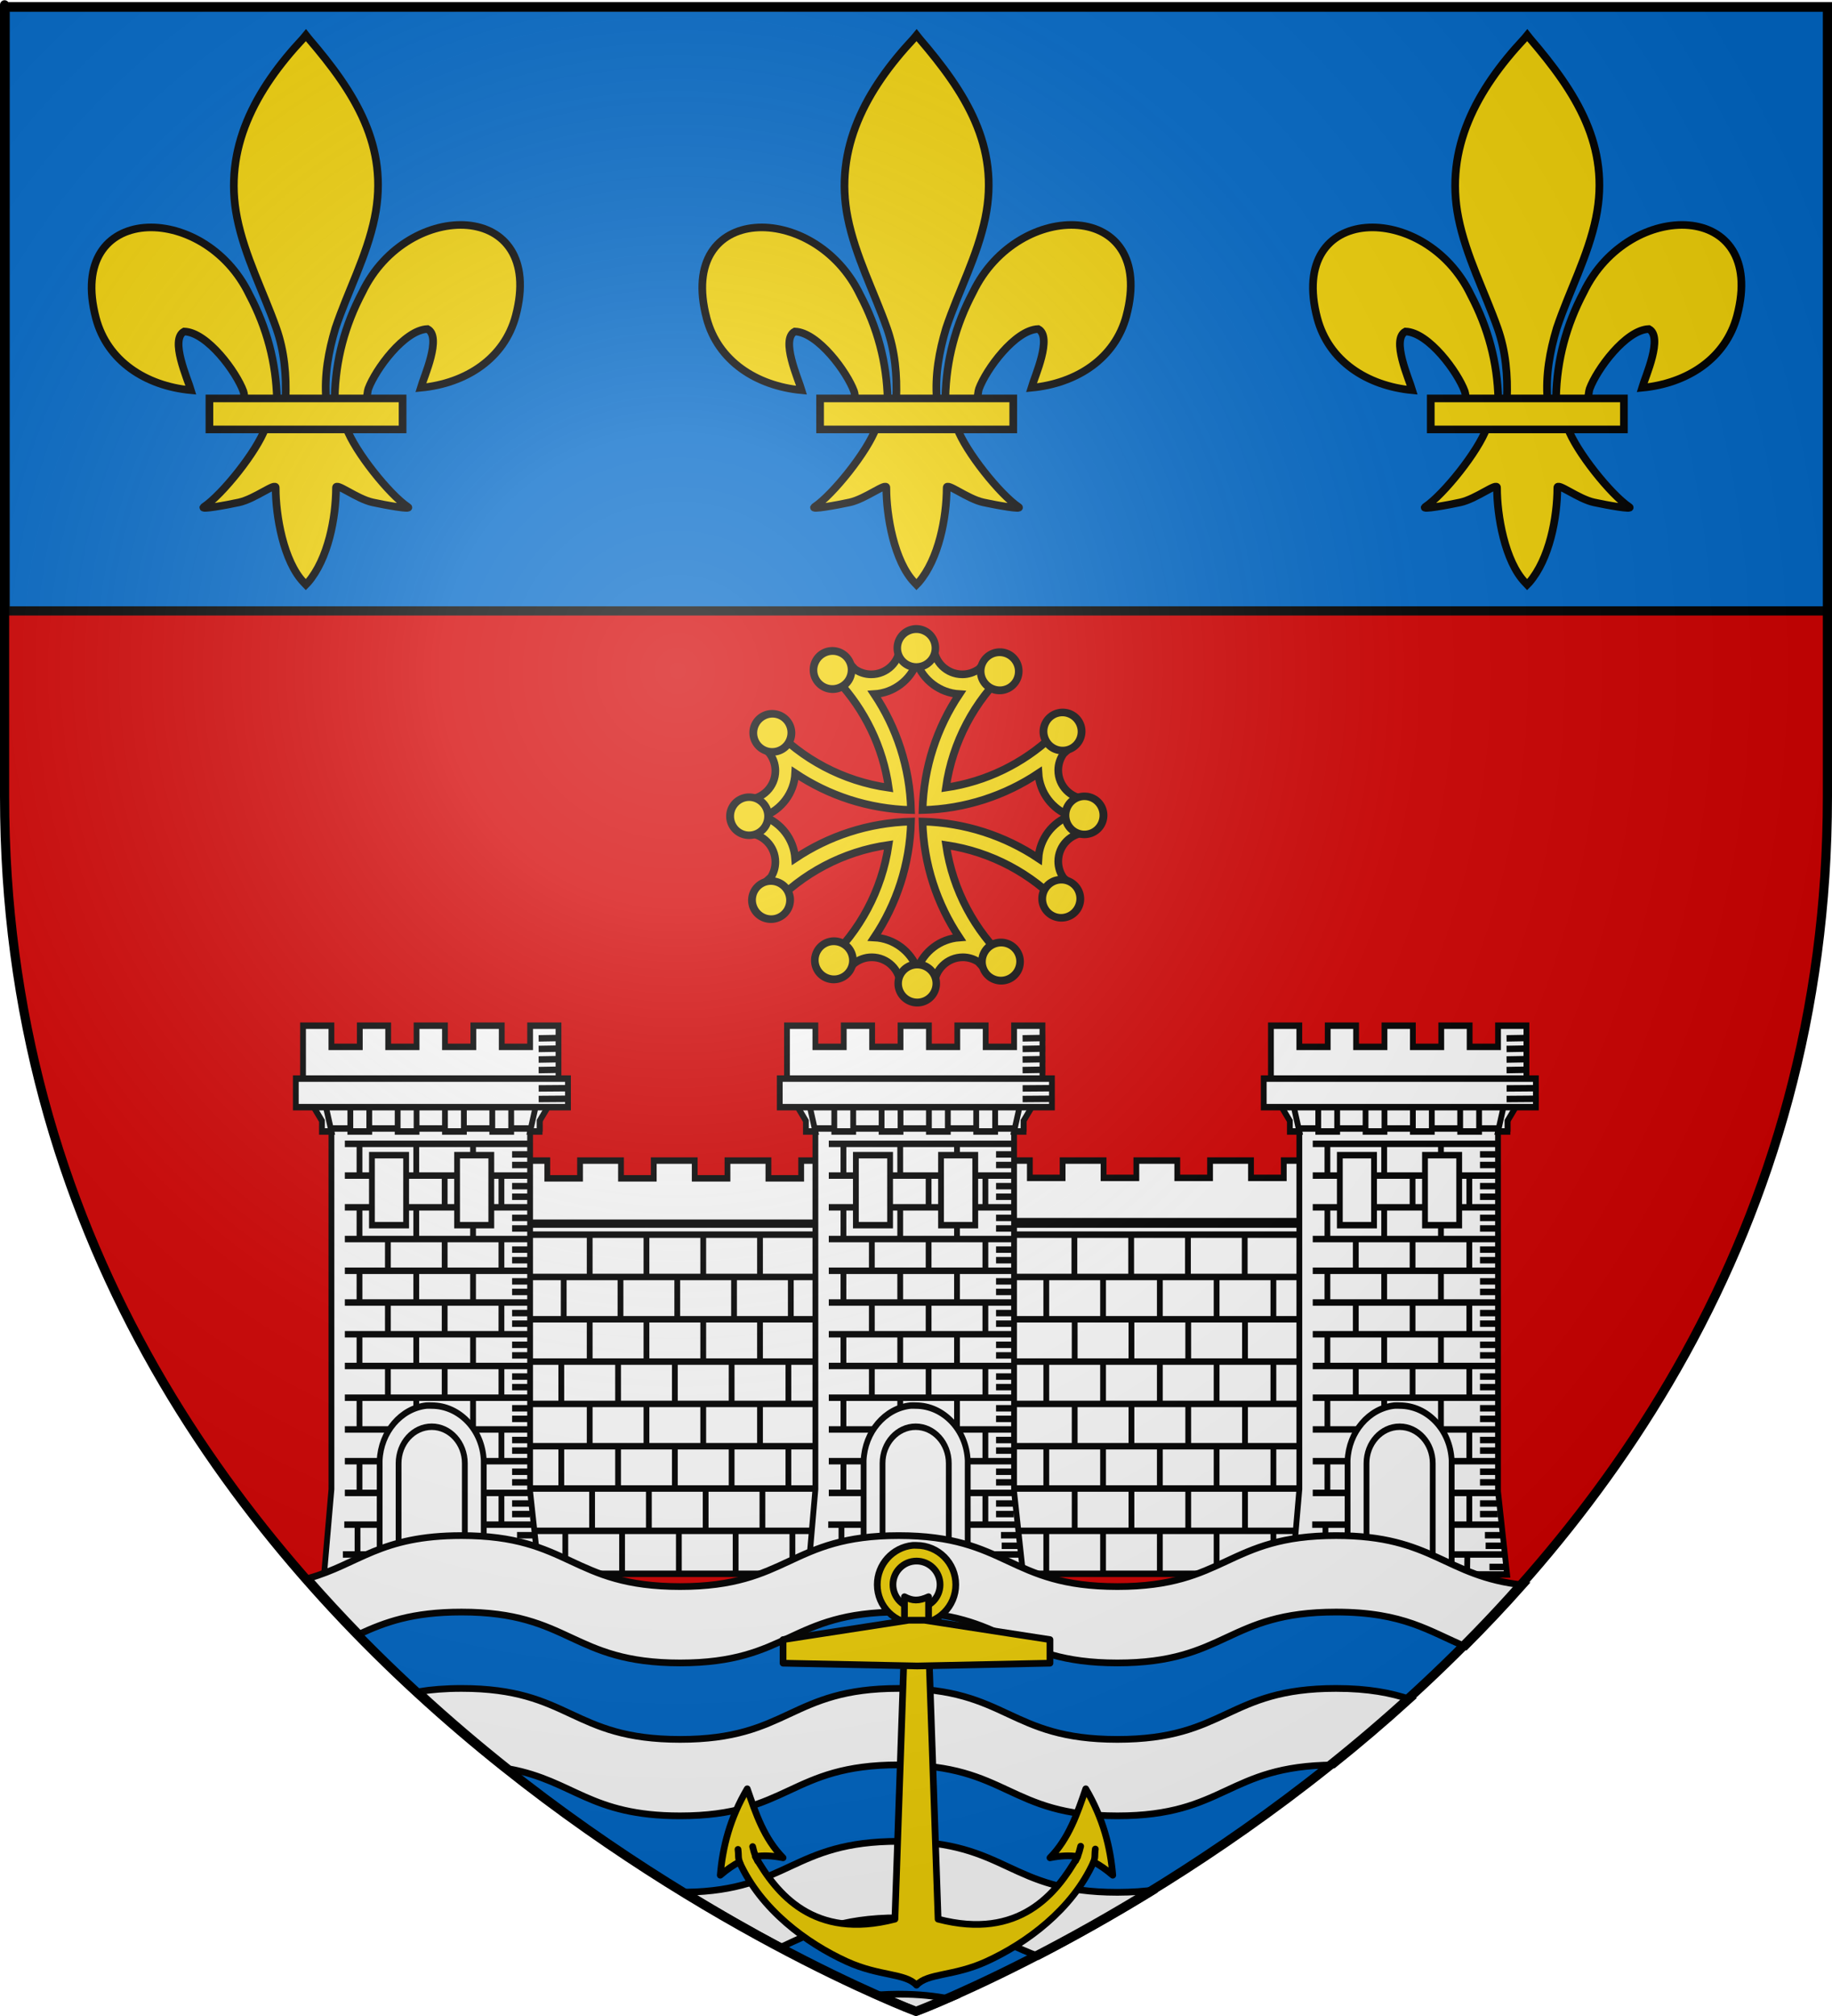<?xml version="1.0" encoding="UTF-8" standalone="no"?>
<!-- Created with Inkscape (http://www.inkscape.org/) -->
<svg
   xmlns:svg="http://www.w3.org/2000/svg"
   xmlns="http://www.w3.org/2000/svg"
   xmlns:xlink="http://www.w3.org/1999/xlink"
   version="1.0"
   width="600"
   height="660"
   id="svg2">
  <defs
     id="defs6">
    <linearGradient
       id="linearGradient2893">
      <stop
         style="stop-color:#ffffff;stop-opacity:0.314"
         offset="0"
         id="stop2895" />
      <stop
         style="stop-color:#ffffff;stop-opacity:0.251"
         offset="0.19"
         id="stop2897" />
      <stop
         style="stop-color:#6b6b6b;stop-opacity:0.125"
         offset="0.6"
         id="stop2901" />
      <stop
         style="stop-color:#000000;stop-opacity:0.125"
         offset="1"
         id="stop2899" />
    </linearGradient>
    <radialGradient
       cx="221.445"
       cy="226.331"
       r="300"
       fx="221.445"
       fy="226.331"
       id="radialGradient3163"
       xlink:href="#linearGradient2893"
       gradientUnits="userSpaceOnUse"
       gradientTransform="matrix(1.353,0,0,1.349,-77.629,-85.747)" />
  </defs>
  <g
     style="display:inline"
     id="layer3">
    <path
       d="M 300,658.5 C 300,658.5 598.5,546.18 598.5,260.728 C 598.5,-24.723 598.5,2.176 598.5,2.176 L 1.5,2.176 L 1.5,260.728 C 1.5,546.18 300,658.5 300,658.5 z "
       style="fill:#d40000;fill-opacity:1;fill-rule:evenodd;stroke:none;stroke-width:1px;stroke-linecap:butt;stroke-linejoin:miter;stroke-opacity:1"
       id="path2855" />
    <rect
       width="597.093"
       height="197.635"
       x="1.704"
       y="2.365"
       style="fill:#0169c9;fill-opacity:1;fill-rule:evenodd;stroke:#000000;stroke-width:3;stroke-linecap:round;stroke-linejoin:round;stroke-miterlimit:4;stroke-dasharray:none;stroke-opacity:1"
       id="rect2241" />
    <path
       d="M 107.062,524.594 C 192.947,618.212 300,658.5 300,658.5 C 300,658.5 407.053,618.212 492.938,524.594 L 107.062,524.594 z "
       style="fill:#0169c9;fill-opacity:1;fill-rule:evenodd;stroke:none;stroke-width:1px;stroke-linecap:butt;stroke-linejoin:miter;stroke-opacity:1"
       id="path3239" />
  </g>
  <g
     id="layer4">
    <g
       transform="matrix(0.199,0,0,0.197,28.627,10.113)"
       style="stroke:#000000;stroke-width:12.638;stroke-miterlimit:4;stroke-dasharray:none;stroke-opacity:1;display:inline"
       id="g1878">
      <path
         d="M 407.029,608.699 C 408.454,546.743 423.78,489.16 452.319,434.591 C 527.033,277.405 755.239,281.159 704.934,473.402 C 686.397,544.241 623.425,585.876 548.615,593.017 C 554.015,574.352 583.715,508.365 559.74,495.455 C 521.401,496.904 473.795,563.161 462.347,594.756 C 460.694,599.292 461.156,604.534 459.311,608.996"
         style="opacity:1;fill:#f2d207;fill-opacity:1;fill-rule:evenodd;stroke:#000000;stroke-width:12.638;stroke-linecap:butt;stroke-linejoin:miter;stroke-miterlimit:4;stroke-dasharray:none;stroke-opacity:1;display:inline"
         id="path1876" />
      <g
         transform="translate(-38.532,-48.577)"
         style="opacity:1;stroke:#000000;stroke-width:12.638;stroke-miterlimit:4;stroke-dasharray:none;stroke-opacity:1;display:inline"
         id="g3228">
        <g
           transform="translate(0,4)"
           style="fill:#f2d207;fill-opacity:1;stroke:#000000;stroke-width:12.638;stroke-miterlimit:4;stroke-dasharray:none;stroke-opacity:1"
           id="g13018">
          <path
             d="M 350.523,657.372 C 349.098,595.416 333.772,537.833 305.233,483.264 C 230.519,326.078 2.313,329.832 52.618,522.075 C 71.155,592.914 134.127,634.549 208.937,641.69 C 203.537,623.025 173.837,557.038 197.813,544.128 C 236.151,545.577 283.757,611.833 295.205,643.429 C 296.858,647.965 296.396,653.207 298.241,657.669"
             style="fill:#f2d207;fill-opacity:1;fill-rule:evenodd;stroke:#000000;stroke-width:12.638;stroke-linecap:butt;stroke-linejoin:miter;stroke-miterlimit:4;stroke-dasharray:none;stroke-opacity:1"
             id="path1902" />
          <path
             d="M 393.626,57.12 C 314.912,141.97 262.061,240.082 284.845,355.151 C 297.414,418.635 327.886,477.431 349.376,538.589 C 362.812,576.959 366.248,617.041 364.657,657.37 L 431.438,657.37 C 428.242,616.744 435.245,577.372 446.72,538.589 C 467.194,477.051 498.345,418.683 511.251,355.151 C 535.379,236.372 478.744,146.792 402.813,57.495 L 398.173,51.577 L 393.626,57.12 z "
             style="fill:#f2d207;fill-opacity:1;fill-rule:nonzero;stroke:#000000;stroke-width:12.638;stroke-linecap:butt;stroke-linejoin:miter;stroke-miterlimit:4;stroke-dasharray:none;stroke-opacity:1"
             id="path3734" />
          <path
             d="M 331.345,704.401 C 317.383,743.531 260.456,815.193 230.22,835.62 C 222.377,840.918 267.706,832.569 288.001,828.12 C 314.62,822.286 349.218,793.923 348.407,803.933 C 348.332,849.771 361.218,926.257 394.813,961.401 L 397.995,964.789 L 401.282,961.401 C 434.86,922.23 447.52,853.359 447.688,803.933 C 446.877,793.923 481.476,822.286 508.095,828.12 C 528.39,832.569 573.718,840.918 565.876,835.62 C 535.639,815.193 478.744,743.531 464.782,704.401 L 331.345,704.401 z "
             style="fill:#f2d207;fill-opacity:1;fill-rule:evenodd;stroke:#000000;stroke-width:12.638;stroke-linecap:butt;stroke-linejoin:miter;stroke-miterlimit:4;stroke-dasharray:none;stroke-opacity:1"
             id="path6395" />
          <rect
             width="317.888"
             height="51.503"
             x="239.352"
             y="655.379"
             style="fill:#f2d207;fill-opacity:1;stroke:#000000;stroke-width:12.638;stroke-miterlimit:4;stroke-dasharray:none;stroke-opacity:1"
             id="rect4623" />
        </g>
      </g>
    </g>
    <use
       transform="translate(200,2.2868811e-6)"
       style="display:inline"
       id="use3235"
       x="0"
       y="0"
       width="600"
       height="660"
       xlink:href="#g1878" />
    <use
       transform="translate(400,2.2868811e-6)"
       style="display:inline"
       id="use3237"
       x="0"
       y="0"
       width="600"
       height="660"
       xlink:href="#g1878" />
    <g
       transform="matrix(0.247,0,0,0.247,226.043,194.429)"
       style="stroke:#000000;stroke-width:10.202;stroke-miterlimit:4;stroke-dasharray:none;stroke-opacity:1"
       id="g3615">
      <g
         transform="matrix(1.589,0,0,1.589,-3197.717,-727.381)"
         style="fill:#f2d207;fill-opacity:1;stroke:#000000;stroke-width:6.421;stroke-miterlimit:4;stroke-dasharray:none;stroke-opacity:1;display:inline"
         id="g16252">
        <path
           d="M 2201.485,500.703 C 2196.74,500.703 2192.079,500.967 2187.453,501.422 C 2187.166,514.402 2176.533,524.86 2163.485,524.86 C 2158.375,524.86 2153.65,523.22 2149.766,520.485 C 2147.56,518.032 2145.287,515.632 2142.953,513.297 C 2137.471,515.78 2132.163,518.602 2127.078,521.735 C 2128.89,523.427 2130.659,525.154 2132.391,526.922 C 2133.326,528.04 2134.343,529.068 2135.391,530.078 C 2135.459,530.144 2135.51,530.232 2135.578,530.297 C 2157.958,554.453 2173.235,585.246 2178.078,619.422 C 2139.744,613.992 2105.64,595.432 2080.422,568.453 C 2077.291,573.535 2074.436,578.819 2071.953,584.297 C 2073.954,586.296 2075.991,588.265 2078.078,590.172 C 2081.454,594.303 2083.484,599.588 2083.485,605.328 C 2083.484,618.398 2072.994,629.013 2059.985,629.266 C 2059.559,633.739 2059.359,638.276 2059.36,642.86 C 2059.36,647.753 2059.595,652.593 2060.078,657.36 C 2073.043,657.663 2083.484,668.291 2083.485,681.328 C 2083.484,685.99 2082.141,690.34 2079.828,694.016 C 2077.134,696.415 2074.509,698.878 2071.953,701.422 C 2074.521,707.089 2077.474,712.556 2080.735,717.797 C 2105.898,691.025 2139.824,672.602 2177.953,667.172 C 2172.363,705.164 2153.876,738.957 2127.078,763.985 C 2132.171,767.122 2137.493,769.936 2142.985,772.422 C 2145.023,770.394 2147.015,768.329 2148.953,766.203 C 2153.066,762.886 2158.269,760.891 2163.953,760.891 C 2177.012,760.891 2187.621,771.365 2187.891,784.36 C 2192.374,784.787 2196.89,785.016 2201.485,785.016 C 2206.378,785.016 2211.218,784.749 2215.985,784.266 C 2215.985,784.266 2216.016,784.266 2216.016,784.266 C 2216.336,771.316 2226.927,760.891 2239.953,760.891 C 2244.633,760.891 2248.987,762.281 2252.672,764.61 C 2255.057,767.286 2257.516,769.891 2260.047,772.422 C 2265.723,769.851 2271.204,766.907 2276.453,763.641 C 2249.887,738.672 2231.54,705.063 2225.953,667.297 C 2263.709,672.887 2297.335,691.207 2322.297,717.766 C 2325.559,712.52 2328.479,707.032 2331.047,701.36 C 2328.724,699.034 2326.338,696.779 2323.891,694.578 C 2321.164,690.689 2319.547,685.96 2319.547,680.86 C 2319.547,667.822 2329.988,657.225 2342.953,656.922 C 2343.408,652.297 2343.641,647.604 2343.641,642.86 C 2343.641,638.126 2343.406,633.444 2342.953,628.828 C 2329.988,628.525 2319.547,617.897 2319.547,604.86 C 2319.547,599.735 2321.171,595 2323.922,591.11 C 2326.352,588.922 2328.738,586.671 2331.047,584.36 C 2328.561,578.868 2325.747,573.546 2322.61,568.453 C 2320.843,570.349 2319.028,572.207 2317.172,574.016 C 2316.074,574.954 2315.008,575.936 2314.016,576.985 C 2290.087,599.133 2259.617,614.321 2225.828,619.297 C 2231.261,581.168 2249.704,547.232 2276.485,522.078 C 2271.236,518.812 2265.753,515.869 2260.078,513.297 C 2257.769,515.614 2255.518,517.99 2253.328,520.422 C 2249.417,523.197 2244.635,524.859 2239.485,524.86 C 2226.436,524.859 2215.833,514.402 2215.547,501.422 C 2210.921,500.967 2206.229,500.703 2201.485,500.703 z M 2201.485,515.11 C 2206.97,529.763 2220.704,540.369 2237.016,541.36 C 2218.425,569.176 2207.221,602.326 2206.297,638.047 C 2242.017,637.129 2275.202,625.969 2303.016,607.391 C 2304.025,623.677 2314.663,637.369 2329.297,642.86 C 2314.649,648.343 2304.013,662.055 2303.016,678.36 C 2275.202,659.781 2242.017,648.59 2206.297,647.672 C 2207.22,683.384 2218.433,716.547 2237.016,744.36 C 2220.909,745.52 2207.398,756.129 2201.953,770.641 C 2196.423,755.867 2182.535,745.167 2166.047,744.328 C 2184.606,716.525 2195.749,683.372 2196.672,647.672 C 2160.959,648.596 2127.827,659.808 2100.016,678.391 C 2098.855,662.284 2088.246,648.773 2073.735,643.328 C 2088.515,637.796 2099.217,623.889 2100.047,607.391 C 2127.851,625.959 2160.974,637.124 2196.672,638.047 C 2195.748,602.324 2184.597,569.175 2166.016,541.36 C 2182.31,540.357 2195.992,529.749 2201.485,515.11 z "
           style="fill:#f2d207;fill-opacity:1;fill-rule:evenodd;stroke:#000000;stroke-width:6.421;stroke-linecap:butt;stroke-linejoin:miter;stroke-miterlimit:4;stroke-dasharray:none;stroke-opacity:1"
           id="path14367" />
        <g
           style="fill:#f2d207;fill-opacity:1;stroke:#000000;stroke-width:6.421;stroke-miterlimit:4;stroke-dasharray:none;stroke-opacity:1"
           id="g16238">
          <path
             d="M 1455 387.862 A 20.5 19.5 0 1 1  1414,387.862 A 20.5 19.5 0 1 1  1455 387.862 z"
             transform="matrix(0.775,0,0,0.815,1089.4,186.861)"
             style="fill:#f2d207;fill-opacity:1;fill-rule:evenodd;stroke:#000000;stroke-width:8.078;stroke-linecap:butt;stroke-linejoin:miter;stroke-miterlimit:4;stroke-dasharray:none;stroke-opacity:1"
             id="path14388" />
          <path
             d="M 1455 387.862 A 20.5 19.5 0 1 1  1414,387.862 A 20.5 19.5 0 1 1  1455 387.862 z"
             transform="matrix(0.671,-0.388,0.408,0.706,1010.393,804.004)"
             style="fill:#f2d207;fill-opacity:1;fill-rule:evenodd;stroke:#000000;stroke-width:8.078;stroke-linecap:butt;stroke-linejoin:miter;stroke-miterlimit:4;stroke-dasharray:none;stroke-opacity:1"
             id="path14390" />
          <path
             d="M 1455 387.862 A 20.5 19.5 0 1 1  1414,387.862 A 20.5 19.5 0 1 1  1455 387.862 z"
             transform="matrix(-0.671,-0.388,0.408,-0.706,2936.607,1593.817)"
             style="fill:#f2d207;fill-opacity:1;fill-rule:evenodd;stroke:#000000;stroke-width:8.078;stroke-linecap:butt;stroke-linejoin:miter;stroke-miterlimit:4;stroke-dasharray:none;stroke-opacity:1"
             id="path14392" />
          <path
             d="M 1455 387.862 A 20.5 19.5 0 1 1  1414,387.862 A 20.5 19.5 0 1 1  1455 387.862 z"
             transform="matrix(-0.775,-4.402797e-7,4.628583e-7,-0.815,3313.6,1098.86)"
             style="fill:#f2d207;fill-opacity:1;fill-rule:evenodd;stroke:#000000;stroke-width:8.078;stroke-linecap:butt;stroke-linejoin:miter;stroke-miterlimit:4;stroke-dasharray:none;stroke-opacity:1"
             id="path14394" />
          <path
             d="M 1455 387.862 A 20.5 19.5 0 1 1  1414,387.862 A 20.5 19.5 0 1 1  1455 387.862 z"
             transform="matrix(-0.671,0.388,-0.408,-0.706,3392.606,481.716)"
             style="fill:#f2d207;fill-opacity:1;fill-rule:evenodd;stroke:#000000;stroke-width:8.078;stroke-linecap:butt;stroke-linejoin:miter;stroke-miterlimit:4;stroke-dasharray:none;stroke-opacity:1"
             id="path14396" />
          <path
             d="M 1455 387.862 A 20.5 19.5 0 1 1  1414,387.862 A 20.5 19.5 0 1 1  1455 387.862 z"
             transform="matrix(-0.388,0.671,-0.706,-0.408,3152.458,-92.249)"
             style="fill:#f2d207;fill-opacity:1;fill-rule:evenodd;stroke:#000000;stroke-width:8.078;stroke-linecap:butt;stroke-linejoin:miter;stroke-miterlimit:4;stroke-dasharray:none;stroke-opacity:1"
             id="path14398" />
          <path
             d="M 1455 387.862 A 20.5 19.5 0 1 1  1414,387.862 A 20.5 19.5 0 1 1  1455 387.862 z"
             transform="matrix(-4.402797e-7,0.775,-0.815,-4.628583e-7,2657.502,-469.242)"
             style="fill:#f2d207;fill-opacity:1;fill-rule:evenodd;stroke:#000000;stroke-width:8.078;stroke-linecap:butt;stroke-linejoin:miter;stroke-miterlimit:4;stroke-dasharray:none;stroke-opacity:1"
             id="path14400" />
          <path
             d="M 1455 387.862 A 20.5 19.5 0 1 1  1414,387.862 A 20.5 19.5 0 1 1  1455 387.862 z"
             transform="matrix(0.388,0.671,-0.706,0.408,2040.357,-548.249)"
             style="fill:#f2d207;fill-opacity:1;fill-rule:evenodd;stroke:#000000;stroke-width:8.078;stroke-linecap:butt;stroke-linejoin:miter;stroke-miterlimit:4;stroke-dasharray:none;stroke-opacity:1"
             id="path14402" />
          <path
             d="M 1455 387.862 A 20.5 19.5 0 1 1  1414,387.862 A 20.5 19.5 0 1 1  1455 387.862 z"
             transform="matrix(0.671,0.388,-0.408,0.706,1466.393,-308.099)"
             style="fill:#f2d207;fill-opacity:1;fill-rule:evenodd;stroke:#000000;stroke-width:8.078;stroke-linecap:butt;stroke-linejoin:miter;stroke-miterlimit:4;stroke-dasharray:none;stroke-opacity:1"
             id="path14404" />
          <path
             d="M 1455 387.862 A 20.5 19.5 0 1 1  1414,387.862 A 20.5 19.5 0 1 1  1455 387.862 z"
             transform="matrix(0.388,-0.671,0.706,0.408,1250.543,1377.968)"
             style="fill:#f2d207;fill-opacity:1;fill-rule:evenodd;stroke:#000000;stroke-width:8.078;stroke-linecap:butt;stroke-linejoin:miter;stroke-miterlimit:4;stroke-dasharray:none;stroke-opacity:1"
             id="path14406" />
          <path
             d="M 1455 387.862 A 20.5 19.5 0 1 1  1414,387.862 A 20.5 19.5 0 1 1  1455 387.862 z"
             transform="matrix(1.565175e-7,-0.775,0.815,1.645442e-7,1745.499,1754.96)"
             style="fill:#f2d207;fill-opacity:1;fill-rule:evenodd;stroke:#000000;stroke-width:8.078;stroke-linecap:butt;stroke-linejoin:miter;stroke-miterlimit:4;stroke-dasharray:none;stroke-opacity:1"
             id="path14408" />
          <path
             d="M 1455 387.862 A 20.5 19.5 0 1 1  1414,387.862 A 20.5 19.5 0 1 1  1455 387.862 z"
             transform="matrix(-0.388,-0.671,0.706,-0.408,2362.644,1833.966)"
             style="fill:#f2d207;fill-opacity:1;fill-rule:evenodd;stroke:#000000;stroke-width:8.078;stroke-linecap:butt;stroke-linejoin:miter;stroke-miterlimit:4;stroke-dasharray:none;stroke-opacity:1"
             id="path14410" />
        </g>
      </g>
    </g>
    <g
       transform="matrix(3.099,0,0,3.463,-658.832,-1446.777)"
       style="stroke:#000000;stroke-width:0.611;stroke-miterlimit:4;stroke-dasharray:none;stroke-opacity:1"
       id="g3699">
      <rect
         width="86.549"
         height="33.017"
         x="265.232"
         y="533.548"
         style="fill:#ffffff;fill-opacity:1;fill-rule:evenodd;stroke:#000000;stroke-width:0.611;stroke-linecap:square;stroke-linejoin:miter;stroke-miterlimit:4;stroke-dasharray:none;stroke-opacity:1"
         id="rect14641" />
      <use
         transform="translate(-2.97,4)"
         style="stroke:#000000;stroke-width:0.611;stroke-miterlimit:4;stroke-dasharray:none;stroke-opacity:1"
         id="use3263"
         x="0"
         y="0"
         width="744.094"
         height="1052.362"
         xlink:href="#g3255" />
      <path
         d="M 267.837,527.5 L 270.434,527.5 L 270.434,529.178 L 273.896,529.178 L 273.896,527.5 L 278.224,527.5 L 278.224,529.178 L 281.686,529.178 L 281.686,527.5 L 286.014,527.5 L 286.014,529.178 L 289.476,529.178 L 289.476,527.5 L 293.804,527.5 L 293.804,529.178 L 297.266,529.178 L 297.266,527.5 L 299.863,527.5 L 299.863,533.375 L 267.837,533.375 L 267.837,527.5 z "
         style="fill:#ffffff;fill-opacity:1;fill-rule:evenodd;stroke:#000000;stroke-width:0.611;stroke-linecap:butt;stroke-linejoin:miter;stroke-miterlimit:4;stroke-dasharray:none;stroke-opacity:1"
         id="path11015" />
      <path
         d="M 318.836,527.498 L 321.433,527.498 L 321.433,529.135 L 324.895,529.135 L 324.895,527.498 L 329.223,527.498 L 329.223,529.135 L 332.686,529.135 L 332.686,527.498 L 337.014,527.498 L 337.014,529.135 L 340.477,529.135 L 340.477,527.498 L 344.805,527.498 L 344.805,529.135 L 348.267,529.135 L 348.267,527.498 L 350.864,527.498 L 350.864,533.226 L 318.836,533.226 L 318.836,527.498 z "
         style="fill:#ffffff;fill-opacity:1;fill-rule:evenodd;stroke:#000000;stroke-width:0.611;stroke-linecap:butt;stroke-linejoin:miter;stroke-miterlimit:4;stroke-dasharray:none;stroke-opacity:1"
         id="path3756" />
      <use
         transform="translate(2.9978148e-2,8)"
         style="stroke:#000000;stroke-width:0.611;stroke-miterlimit:4;stroke-dasharray:none;stroke-opacity:1"
         id="use3265"
         x="0"
         y="0"
         width="744.094"
         height="1052.362"
         xlink:href="#g3255" />
      <g
         style="stroke:#000000;stroke-width:0.611;stroke-miterlimit:4;stroke-dasharray:none;stroke-opacity:1"
         id="g3255">
        <path
           d="M 350.14,534.559 C 350.14,538.222 350.14,538.222 350.14,538.222"
           style="fill:none;fill-rule:evenodd;stroke:#000000;stroke-width:0.611;stroke-linecap:square;stroke-linejoin:miter;stroke-miterlimit:4;stroke-dasharray:none;stroke-opacity:1"
           id="path3241" />
        <path
           d="M 344.14,534.559 C 344.14,538.222 344.14,538.222 344.14,538.222"
           style="fill:none;fill-rule:evenodd;stroke:#000000;stroke-width:0.611;stroke-linecap:square;stroke-linejoin:miter;stroke-miterlimit:4;stroke-dasharray:none;stroke-opacity:1"
           id="path3708" />
        <path
           d="M 338.14,534.559 C 338.14,538.222 338.14,538.222 338.14,538.222"
           style="fill:none;fill-rule:evenodd;stroke:#000000;stroke-width:0.611;stroke-linecap:square;stroke-linejoin:miter;stroke-miterlimit:4;stroke-dasharray:none;stroke-opacity:1"
           id="path3237" />
        <path
           d="M 332.14,534.559 C 332.14,538.222 332.14,538.222 332.14,538.222"
           style="fill:none;fill-rule:evenodd;stroke:#000000;stroke-width:0.611;stroke-linecap:square;stroke-linejoin:miter;stroke-miterlimit:4;stroke-dasharray:none;stroke-opacity:1"
           id="path3235" />
        <path
           d="M 355.085,534.502 L 320.11,534.502 L 320.11,534.502"
           style="fill:none;fill-rule:evenodd;stroke:#000000;stroke-width:0.611;stroke-linecap:square;stroke-linejoin:miter;stroke-miterlimit:4;stroke-dasharray:none;stroke-opacity:1"
           id="path3233" />
        <path
           d="M 326.14,534.559 C 326.14,538.222 326.14,538.222 326.14,538.222"
           style="fill:none;fill-rule:evenodd;stroke:#000000;stroke-width:0.611;stroke-linecap:square;stroke-linejoin:miter;stroke-miterlimit:4;stroke-dasharray:none;stroke-opacity:1"
           id="path3231" />
      </g>
      <use
         transform="translate(-2.97,12)"
         style="stroke:#000000;stroke-width:0.611;stroke-miterlimit:4;stroke-dasharray:none;stroke-opacity:1"
         id="use3267"
         x="0"
         y="0"
         width="744.094"
         height="1052.362"
         xlink:href="#g3255" />
      <use
         transform="translate(2.9978148e-2,16)"
         style="stroke:#000000;stroke-width:0.611;stroke-miterlimit:4;stroke-dasharray:none;stroke-opacity:1"
         id="use3269"
         x="0"
         y="0"
         width="744.094"
         height="1052.362"
         xlink:href="#g3255" />
      <use
         transform="translate(-2.97,20)"
         style="stroke:#000000;stroke-width:0.611;stroke-miterlimit:4;stroke-dasharray:none;stroke-opacity:1"
         id="use3271"
         x="0"
         y="0"
         width="744.094"
         height="1052.362"
         xlink:href="#g3255" />
      <use
         transform="translate(2.9978148e-2,24)"
         style="stroke:#000000;stroke-width:0.611;stroke-miterlimit:4;stroke-dasharray:none;stroke-opacity:1"
         id="use3273"
         x="0"
         y="0"
         width="744.094"
         height="1052.362"
         xlink:href="#g3255" />
      <use
         transform="translate(-2.97,28)"
         style="stroke:#000000;stroke-width:0.611;stroke-miterlimit:4;stroke-dasharray:none;stroke-opacity:1"
         id="use3275"
         x="0"
         y="0"
         width="744.094"
         height="1052.362"
         xlink:href="#g3255" />
      <use
         transform="translate(0,4)"
         style="stroke:#000000;stroke-width:0.611;stroke-miterlimit:4;stroke-dasharray:none;stroke-opacity:1"
         id="use10032"
         x="0"
         y="0"
         width="744.094"
         height="1052.362"
         xlink:href="#use10030" />
      <use
         transform="translate(0,4)"
         style="stroke:#000000;stroke-width:0.611;stroke-miterlimit:4;stroke-dasharray:none;stroke-opacity:1"
         id="use10034"
         x="0"
         y="0"
         width="744.094"
         height="1052.362"
         xlink:href="#use10032" />
      <use
         transform="translate(0,4)"
         style="stroke:#000000;stroke-width:0.611;stroke-miterlimit:4;stroke-dasharray:none;stroke-opacity:1"
         id="use10036"
         x="0"
         y="0"
         width="744.094"
         height="1052.362"
         xlink:href="#use10034" />
      <use
         transform="translate(0,4)"
         style="stroke:#000000;stroke-width:0.611;stroke-miterlimit:4;stroke-dasharray:none;stroke-opacity:1"
         id="use10038"
         x="0"
         y="0"
         width="744.094"
         height="1052.362"
         xlink:href="#use10036" />
      <use
         transform="translate(0,4)"
         style="stroke:#000000;stroke-width:0.611;stroke-miterlimit:4;stroke-dasharray:none;stroke-opacity:1"
         id="use10040"
         x="0"
         y="0"
         width="744.094"
         height="1052.362"
         xlink:href="#use10038" />
      <use
         transform="translate(0,4)"
         style="stroke:#000000;stroke-width:0.611;stroke-miterlimit:4;stroke-dasharray:none;stroke-opacity:1"
         id="use10042"
         x="0"
         y="0"
         width="744.094"
         height="1052.362"
         xlink:href="#use10040" />
      <use
         transform="translate(0,4)"
         style="stroke:#000000;stroke-width:0.611;stroke-miterlimit:4;stroke-dasharray:none;stroke-opacity:1"
         id="use10044"
         x="0"
         y="0"
         width="744.094"
         height="1052.362"
         xlink:href="#use10042" />
      <use
         transform="translate(-53.97,4)"
         style="stroke:#000000;stroke-width:0.611;stroke-miterlimit:4;stroke-dasharray:none;stroke-opacity:1"
         id="use3279"
         x="0"
         y="0"
         width="744.094"
         height="1052.362"
         xlink:href="#g3255" />
      <use
         transform="translate(-51.225,8)"
         style="stroke:#000000;stroke-width:0.611;stroke-miterlimit:4;stroke-dasharray:none;stroke-opacity:1"
         id="use3281"
         x="0"
         y="0"
         width="744.094"
         height="1052.362"
         xlink:href="#g3255" />
      <use
         transform="translate(-54.225,12)"
         style="stroke:#000000;stroke-width:0.611;stroke-miterlimit:4;stroke-dasharray:none;stroke-opacity:1"
         id="use3283"
         x="0"
         y="0"
         width="744.094"
         height="1052.362"
         xlink:href="#g3255" />
      <use
         transform="translate(-51.225,16)"
         style="stroke:#000000;stroke-width:0.611;stroke-miterlimit:4;stroke-dasharray:none;stroke-opacity:1"
         id="use3285"
         x="0"
         y="0"
         width="744.094"
         height="1052.362"
         xlink:href="#g3255" />
      <use
         transform="translate(-54.225,20)"
         style="stroke:#000000;stroke-width:0.611;stroke-miterlimit:4;stroke-dasharray:none;stroke-opacity:1"
         id="use3287"
         x="0"
         y="0"
         width="744.094"
         height="1052.362"
         xlink:href="#g3255" />
      <use
         transform="translate(-50.97,24)"
         style="stroke:#000000;stroke-width:0.611;stroke-miterlimit:4;stroke-dasharray:none;stroke-opacity:1"
         id="use3289"
         x="0"
         y="0"
         width="744.094"
         height="1052.362"
         xlink:href="#g3255" />
      <use
         transform="translate(-53.801,28)"
         style="stroke:#000000;stroke-width:0.611;stroke-miterlimit:4;stroke-dasharray:none;stroke-opacity:1"
         id="use3291"
         x="0"
         y="0"
         width="744.094"
         height="1052.362"
         xlink:href="#g3255" />
      <use
         transform="translate(-51.225,7.6475635e-7)"
         style="stroke:#000000;stroke-width:0.611;stroke-miterlimit:4;stroke-dasharray:none;stroke-opacity:1"
         id="use3277"
         x="0"
         y="0"
         width="744.094"
         height="1052.362"
         xlink:href="#g3255" />
      <g
         transform="translate(0,0.434)"
         style="stroke:#000000;stroke-width:0.611;stroke-miterlimit:4;stroke-dasharray:none;stroke-opacity:1"
         id="g3542">
        <path
           d="M 349.914,523.316 L 370.909,523.316 L 370.909,558.337 L 371.867,566.187 L 349.133,566.212 L 349.914,558.135 L 349.914,523.316 z "
           style="fill:#ffffff;fill-opacity:1;fill-rule:evenodd;stroke:#000000;stroke-width:0.611;stroke-linecap:square;stroke-linejoin:miter;stroke-miterlimit:4;stroke-dasharray:none;stroke-opacity:1"
           id="rect9784" />
        <rect
           width="22.793"
           height="2.732"
           x="349.134"
           y="521.298"
           style="fill:#ffffff;fill-opacity:1;fill-rule:evenodd;stroke:#000000;stroke-width:0.611;stroke-linecap:square;stroke-linejoin:miter;stroke-miterlimit:4;stroke-dasharray:none;stroke-opacity:1"
           id="rect3805" />
        <path
           d="M 346.911,514.314 L 349.911,514.314 L 349.911,516.314 L 352.911,516.314 L 352.911,514.314 L 355.911,514.314 L 355.911,516.314 L 358.911,516.314 L 358.911,514.314 L 361.911,514.314 L 361.911,516.314 L 364.911,516.314 L 364.911,514.314 L 367.911,514.314 L 367.911,516.314 L 370.911,516.314 L 370.911,514.314 L 373.911,514.314 L 373.911,520.314 L 371.911,523.314 L 371.911,524.314 L 370.911,524.314 L 371.911,520.314 L 368.911,520.314 L 368.911,524.314 L 366.911,524.314 L 366.911,520.314 L 363.911,520.314 L 363.911,524.314 L 361.911,524.314 L 361.911,520.314 L 358.911,520.314 L 358.911,524.314 L 356.911,524.314 L 356.911,520.314 L 353.911,520.314 L 353.911,524.314 L 351.911,524.314 L 351.911,520.314 L 348.911,520.314 L 349.911,524.314 L 348.911,524.314 L 348.911,523.314 L 346.911,520.314 L 346.911,514.314 z "
           style="fill:#ffffff;fill-opacity:1;fill-rule:evenodd;stroke:#000000;stroke-width:0.611;stroke-linecap:butt;stroke-linejoin:miter;stroke-miterlimit:4;stroke-dasharray:none;stroke-opacity:1"
           id="path2331" />
        <rect
           width="28.762"
           height="2.701"
           x="346.149"
           y="519.314"
           style="fill:#ffffff;fill-opacity:1;fill-rule:evenodd;stroke:#000000;stroke-width:0.611;stroke-linecap:square;stroke-linejoin:miter;stroke-miterlimit:4;stroke-dasharray:none;stroke-opacity:1"
           id="rect9818" />
        <g
           transform="translate(0,-3.7366676e-6)"
           style="stroke:#000000;stroke-width:0.611;stroke-miterlimit:4;stroke-dasharray:none;stroke-opacity:1"
           id="g3363">
          <path
             d="M 367.879,528.483 L 367.879,531.423"
             style="fill:none;fill-rule:evenodd;stroke:#000000;stroke-width:0.611;stroke-linecap:butt;stroke-linejoin:miter;stroke-miterlimit:4;stroke-dasharray:none;stroke-opacity:1"
             id="path9836" />
          <path
             d="M 361.879,528.483 L 361.879,531.423"
             style="fill:none;fill-rule:evenodd;stroke:#000000;stroke-width:0.611;stroke-linecap:butt;stroke-linejoin:miter;stroke-miterlimit:4;stroke-dasharray:none;stroke-opacity:1"
             id="path9960" />
          <path
             d="M 355.879,528.483 L 355.879,531.423"
             style="fill:none;fill-rule:evenodd;stroke:#000000;stroke-width:0.611;stroke-linecap:butt;stroke-linejoin:miter;stroke-miterlimit:4;stroke-dasharray:none;stroke-opacity:1"
             id="path9962" />
          <g
             style="stroke:#000000;stroke-width:0.611;stroke-miterlimit:4;stroke-dasharray:none;stroke-opacity:1"
             id="g3348">
            <path
               d="M 370.879,528.483 L 351.33,528.483 L 351.33,528.483 L 351.33,528.483"
               style="fill:none;fill-rule:evenodd;stroke:#000000;stroke-width:0.611;stroke-linecap:butt;stroke-linejoin:miter;stroke-miterlimit:4;stroke-dasharray:none;stroke-opacity:1"
               id="path9830" />
            <path
               d="M 370.879,525.483 L 351.33,525.483"
               style="fill:none;fill-rule:evenodd;stroke:#000000;stroke-width:0.611;stroke-linecap:butt;stroke-linejoin:miter;stroke-miterlimit:4;stroke-dasharray:none;stroke-opacity:1"
               id="path9832" />
            <path
               d="M 364.879,525.483 L 364.879,528.423"
               style="fill:none;fill-rule:evenodd;stroke:#000000;stroke-width:0.611;stroke-linecap:butt;stroke-linejoin:miter;stroke-miterlimit:4;stroke-dasharray:none;stroke-opacity:1"
               id="path9954" />
            <path
               d="M 358.879,525.483 L 358.879,528.423"
               style="fill:none;fill-rule:evenodd;stroke:#000000;stroke-width:0.611;stroke-linecap:butt;stroke-linejoin:miter;stroke-miterlimit:4;stroke-dasharray:none;stroke-opacity:1"
               id="path9956" />
            <path
               d="M 352.879,525.483 L 352.879,528.423"
               style="fill:none;fill-rule:evenodd;stroke:#000000;stroke-width:0.611;stroke-linecap:butt;stroke-linejoin:miter;stroke-miterlimit:4;stroke-dasharray:none;stroke-opacity:1"
               id="path9958" />
            <path
               d="M 370.879,526.483 L 369.005,526.483 L 369.005,526.483 L 369.005,526.483"
               style="fill:none;fill-rule:evenodd;stroke:#000000;stroke-width:0.611;stroke-linecap:butt;stroke-linejoin:miter;stroke-miterlimit:4;stroke-dasharray:none;stroke-opacity:1"
               id="path9966" />
            <path
               d="M 370.879,529.483 L 369.005,529.483 L 369.005,529.483 L 369.005,529.483"
               style="fill:none;fill-rule:evenodd;stroke:#000000;stroke-width:0.611;stroke-linecap:butt;stroke-linejoin:miter;stroke-miterlimit:4;stroke-dasharray:none;stroke-opacity:1"
               id="path9968" />
            <path
               d="M 370.879,527.483 L 369.005,527.483 L 369.005,527.483 L 369.005,527.483"
               style="fill:none;fill-rule:evenodd;stroke:#000000;stroke-width:0.611;stroke-linecap:butt;stroke-linejoin:miter;stroke-miterlimit:4;stroke-dasharray:none;stroke-opacity:1"
               id="path3344" />
            <path
               d="M 370.879,530.483 L 369.005,530.483 L 369.005,530.483 L 369.005,530.483"
               style="fill:none;fill-rule:evenodd;stroke:#000000;stroke-width:0.611;stroke-linecap:butt;stroke-linejoin:miter;stroke-miterlimit:4;stroke-dasharray:none;stroke-opacity:1"
               id="path3346" />
          </g>
        </g>
        <use
           transform="translate(2.5133991e-6,6)"
           style="stroke:#000000;stroke-width:0.611;stroke-miterlimit:4;stroke-dasharray:none;stroke-opacity:1"
           id="use3378"
           x="0"
           y="0"
           width="744.094"
           height="1052.362"
           xlink:href="#g3363" />
        <use
           transform="translate(2.5133991e-6,12)"
           style="stroke:#000000;stroke-width:0.611;stroke-miterlimit:4;stroke-dasharray:none;stroke-opacity:1"
           id="use3380"
           x="0"
           y="0"
           width="744.094"
           height="1052.362"
           xlink:href="#g3363" />
        <use
           transform="translate(2.5133991e-6,18)"
           style="stroke:#000000;stroke-width:0.611;stroke-miterlimit:4;stroke-dasharray:none;stroke-opacity:1"
           id="use3382"
           x="0"
           y="0"
           width="744.094"
           height="1052.362"
           xlink:href="#g3363" />
        <use
           transform="translate(2.5133991e-6,24)"
           style="stroke:#000000;stroke-width:0.611;stroke-miterlimit:4;stroke-dasharray:none;stroke-opacity:1"
           id="use3384"
           x="0"
           y="0"
           width="744.094"
           height="1052.362"
           xlink:href="#g3363" />
        <use
           transform="translate(2.5133991e-6,30)"
           style="stroke:#000000;stroke-width:0.611;stroke-miterlimit:4;stroke-dasharray:none;stroke-opacity:1"
           id="use3386"
           x="0"
           y="0"
           width="744.094"
           height="1052.362"
           xlink:href="#g3363" />
        <path
           d="M 367.67,564.301 L 367.644,566.208"
           style="fill:none;fill-rule:evenodd;stroke:#000000;stroke-width:0.611;stroke-linecap:butt;stroke-linejoin:miter;stroke-miterlimit:4;stroke-dasharray:none;stroke-opacity:1"
           id="path3394" />
        <path
           d="M 371.551,564.301 L 351.121,564.301 L 351.121,564.301 L 351.121,564.301"
           style="fill:none;fill-rule:evenodd;stroke:#000000;stroke-width:0.611;stroke-linecap:butt;stroke-linejoin:miter;stroke-miterlimit:4;stroke-dasharray:none;stroke-opacity:1"
           id="path3402" />
        <path
           d="M 371.35,561.483 L 351.272,561.483"
           style="fill:none;fill-rule:evenodd;stroke:#000000;stroke-width:0.611;stroke-linecap:butt;stroke-linejoin:miter;stroke-miterlimit:4;stroke-dasharray:none;stroke-opacity:1"
           id="path3404" />
        <path
           d="M 352.67,561.476 L 352.67,564.248"
           style="fill:none;fill-rule:evenodd;stroke:#000000;stroke-width:0.611;stroke-linecap:butt;stroke-linejoin:miter;stroke-miterlimit:4;stroke-dasharray:none;stroke-opacity:1"
           id="path3410" />
        <path
           d="M 371.4,562.483 L 369.526,562.483 L 369.526,562.483 L 369.526,562.483"
           style="fill:none;fill-rule:evenodd;stroke:#000000;stroke-width:0.611;stroke-linecap:butt;stroke-linejoin:miter;stroke-miterlimit:4;stroke-dasharray:none;stroke-opacity:1"
           id="path3412" />
        <path
           d="M 371.879,565.483 L 370.005,565.483 L 370.005,565.483 L 370.005,565.483"
           style="fill:none;fill-rule:evenodd;stroke:#000000;stroke-width:0.611;stroke-linecap:butt;stroke-linejoin:miter;stroke-miterlimit:4;stroke-dasharray:none;stroke-opacity:1"
           id="path3414" />
        <path
           d="M 371.476,563.483 L 369.602,563.483 L 369.602,563.483 L 369.602,563.483"
           style="fill:none;fill-rule:evenodd;stroke:#000000;stroke-width:0.611;stroke-linecap:butt;stroke-linejoin:miter;stroke-miterlimit:4;stroke-dasharray:none;stroke-opacity:1"
           id="path3416" />
        <rect
           width="3.616"
           height="6.616"
           ry="0"
           x="354.192"
           y="526.554"
           style="fill:#ffffff;fill-opacity:1;fill-rule:evenodd;stroke:#000000;stroke-width:0.611;stroke-linecap:square;stroke-linejoin:miter;stroke-miterlimit:4;stroke-dasharray:none;stroke-opacity:1"
           id="rect9810" />
        <rect
           width="3.616"
           height="6.616"
           ry="0"
           x="363.192"
           y="526.554"
           style="fill:#ffffff;fill-opacity:1;fill-rule:evenodd;stroke:#000000;stroke-width:0.611;stroke-linecap:square;stroke-linejoin:miter;stroke-miterlimit:4;stroke-dasharray:none;stroke-opacity:1"
           id="rect3440" />
        <path
           d="M 359.948,550.226 C 357.257,550.497 355.133,552.719 355.01,555.423 C 355.006,555.506 355.01,555.588 355.01,555.671 L 355.01,566.065 L 366.011,566.065 L 366.011,555.671 C 366.011,555.588 366.015,555.506 366.011,555.423 C 365.88,552.533 363.463,550.226 360.511,550.226 C 360.321,550.226 360.133,550.208 359.948,550.226 z "
           style="fill:#ffffff;fill-opacity:1;fill-rule:evenodd;stroke:#000000;stroke-width:0.611;stroke-linecap:butt;stroke-linejoin:miter;stroke-miterlimit:4;stroke-dasharray:none;stroke-dashoffset:0;stroke-opacity:1"
           id="path3427" />
        <path
           d="M 360.511,552.226 C 358.578,552.226 357.01,553.776 357.01,555.686 C 357.01,555.697 357.01,555.706 357.01,555.717 L 357.01,566.065 L 364.011,566.065 L 364.011,555.717 C 364.012,555.706 364.011,555.697 364.011,555.686 C 364.011,553.776 362.443,552.226 360.511,552.226 z "
           style="fill:#ffffff;fill-opacity:1;fill-rule:evenodd;stroke:#000000;stroke-width:0.611;stroke-linecap:butt;stroke-linejoin:miter;stroke-miterlimit:4;stroke-dasharray:none;stroke-dashoffset:0;stroke-opacity:1"
           id="path3434" />
        <path
           d="M 374.879,520.223 L 372.121,520.242"
           style="fill:none;fill-rule:evenodd;stroke:#000000;stroke-width:0.611;stroke-linecap:square;stroke-linejoin:miter;stroke-miterlimit:4;stroke-dasharray:none;stroke-opacity:1"
           id="path3442" />
        <path
           d="M 374.88,521.223 L 372.12,521.242"
           style="fill:none;fill-rule:evenodd;stroke:#000000;stroke-width:0.611;stroke-linecap:square;stroke-linejoin:miter;stroke-miterlimit:4;stroke-dasharray:none;stroke-opacity:1"
           id="path3446" />
        <path
           d="M 373.884,518.479 L 372.116,518.506"
           style="fill:none;fill-rule:evenodd;stroke:#000000;stroke-width:0.611;stroke-linecap:square;stroke-linejoin:miter;stroke-miterlimit:4;stroke-dasharray:none;stroke-opacity:1"
           id="path3448" />
        <path
           d="M 373.884,517.479 L 372.116,517.506"
           style="fill:none;fill-rule:evenodd;stroke:#000000;stroke-width:0.611;stroke-linecap:square;stroke-linejoin:miter;stroke-miterlimit:4;stroke-dasharray:none;stroke-opacity:1"
           id="path3450" />
        <path
           d="M 373.884,516.479 L 372.116,516.506"
           style="fill:none;fill-rule:evenodd;stroke:#000000;stroke-width:0.611;stroke-linecap:square;stroke-linejoin:miter;stroke-miterlimit:4;stroke-dasharray:none;stroke-opacity:1"
           id="path3452" />
        <path
           d="M 373.884,515.479 L 372.116,515.506"
           style="fill:none;fill-rule:evenodd;stroke:#000000;stroke-width:0.611;stroke-linecap:square;stroke-linejoin:miter;stroke-miterlimit:4;stroke-dasharray:none;stroke-opacity:1"
           id="path3454" />
      </g>
      <use
         transform="translate(-51.146,0)"
         style="stroke:#000000;stroke-width:0.611;stroke-miterlimit:4;stroke-dasharray:none;stroke-opacity:1"
         id="use3584"
         x="0"
         y="0"
         width="744.094"
         height="1052.362"
         xlink:href="#g3542" />
      <use
         transform="translate(-102.291,0)"
         style="stroke:#000000;stroke-width:0.611;stroke-miterlimit:4;stroke-dasharray:none;stroke-opacity:1"
         id="use3586"
         x="0"
         y="0"
         width="744.094"
         height="1052.362"
         xlink:href="#g3542" />
    </g>
    <path
       d="M 151.141,502.726 C 124.4,502.726 117.623,512.022 100.984,516.726 C 106.497,523.018 112.11,529.075 117.797,534.914 C 126.002,531.162 134.885,527.758 151.141,527.758 C 186.939,527.758 186.936,544.414 222.734,544.414 C 258.533,544.414 258.529,527.758 294.328,527.758 C 330.127,527.758 330.154,544.414 365.953,544.414 C 401.752,544.414 401.748,527.758 437.547,527.758 C 459.815,527.758 468.223,534.188 480.016,539.07 C 486.444,532.627 492.792,525.927 499.016,518.914 C 472.958,516.118 469.604,502.726 437.547,502.726 C 401.748,502.726 401.752,519.414 365.953,519.414 C 330.154,519.414 330.127,502.726 294.328,502.726 C 258.529,502.726 258.533,519.414 222.734,519.414 C 186.936,519.414 186.939,502.726 151.141,502.726 z M 151.141,552.758 C 145.76,552.758 141.207,553.145 137.203,553.789 C 147.055,562.86 156.98,571.284 166.828,579.101 C 187.997,583.042 193.11,594.476 222.734,594.476 C 258.533,594.477 258.529,577.789 294.328,577.789 C 330.127,577.789 330.154,594.476 365.953,594.476 C 401.461,594.477 401.767,578.087 436.703,577.82 C 445.08,571.119 453.506,563.958 461.891,556.351 C 455.688,554.265 448.227,552.758 437.547,552.758 C 401.748,552.758 401.752,569.445 365.953,569.445 C 330.154,569.445 330.127,552.758 294.328,552.758 C 258.529,552.758 258.533,569.445 222.734,569.445 C 186.936,569.445 186.939,552.758 151.141,552.758 z M 294.328,602.82 C 259.196,602.82 258.519,618.878 224.672,619.476 C 235.969,626.395 246.509,632.363 255.953,637.383 C 265.847,632.855 274.728,627.851 294.328,627.851 C 318.598,627.851 326.437,635.507 340.109,640.445 C 351.308,634.66 364.35,627.408 378.547,618.664 C 374.867,619.183 370.744,619.508 365.953,619.508 C 330.154,619.508 330.127,602.82 294.328,602.82 z M 294.328,652.851 C 292.065,652.851 290.007,652.941 288.016,653.07 C 295.022,656.188 298.781,657.65 299.953,658.101 C 300.177,658.174 301.029,658.471 301.047,658.476 C 301.156,658.435 304.74,657.069 310.922,654.383 C 306.31,653.457 300.929,652.851 294.328,652.851 z "
       style="fill:#ffffff;fill-opacity:1;fill-rule:evenodd;stroke:#000000;stroke-width:2.2;stroke-linecap:butt;stroke-linejoin:miter;stroke-miterlimit:4;stroke-dasharray:none;stroke-opacity:1;display:inline"
       id="path3242" />
    <g
       transform="matrix(2.571,0,0,2.571,-651.102,-798.535)"
       style="fill:#f2d207;stroke:#000000;stroke-width:0.856;stroke-miterlimit:4;stroke-dasharray:none;stroke-opacity:1"
       id="g3370">
      <path
         d="M 368.375,522.375 L 367.25,554.969 C 356.879,557.675 352.135,551.673 349.469,547 C 350.493,546.834 351.623,546.883 353,547.156 C 350.594,544.708 349.531,541.545 348.438,538.375 C 346.218,542.145 345.301,545.789 345,549.375 C 345.852,548.651 346.638,548.092 347.438,547.688 C 350.168,553.75 355.992,558.036 361.125,560.375 C 365.305,562.279 368.547,561.808 370,563.375 C 371.453,561.808 374.695,562.279 378.875,560.375 C 384.008,558.036 389.832,553.75 392.562,547.688 C 393.362,548.092 394.148,548.651 395,549.375 C 394.699,545.789 393.782,542.145 391.562,538.375 C 390.469,541.545 389.406,544.708 387,547.156 C 388.377,546.883 389.507,546.834 390.531,547 C 387.865,551.673 383.121,557.675 372.75,554.969 L 371.625,522.375 L 370,522.375 L 368.375,522.375 z "
         style="fill:#f2d207;fill-opacity:1;fill-rule:evenodd;stroke:#000000;stroke-width:0.856;stroke-linecap:butt;stroke-linejoin:round;stroke-miterlimit:4;stroke-dasharray:none;stroke-opacity:1"
         id="path3278" />
      <path
         d="M 369.5,507.375 C 366.98,507.631 365,509.788 365,512.375 C 365,515.135 367.24,517.375 370,517.375 C 372.76,517.375 375,515.135 375,512.375 C 375,509.615 372.76,507.375 370,507.375 C 369.827,507.375 369.668,507.358 369.5,507.375 z M 370,509.375 C 371.656,509.375 373,510.719 373,512.375 C 373,514.031 371.656,515.375 370,515.375 C 368.344,515.375 367,514.031 367,512.375 C 367,510.719 368.344,509.375 370,509.375 z "
         style="opacity:1;fill:#f2d207;fill-opacity:1;fill-rule:evenodd;stroke:#000000;stroke-width:0.856;stroke-linecap:butt;stroke-linejoin:miter;stroke-miterlimit:4;stroke-dasharray:none;stroke-dashoffset:0;stroke-opacity:1"
         id="path3274" />
      <g
         style="fill:#f2d207;stroke:#000000;stroke-width:0.856;stroke-miterlimit:4;stroke-dasharray:none;stroke-opacity:1"
         id="g3309">
        <path
           d="M 392.777,546.044 C 392.658,546.954 392.822,547.047 392.5,547.862"
           style="fill:#f2d207;fill-rule:evenodd;stroke:#000000;stroke-width:0.856;stroke-linecap:round;stroke-linejoin:miter;stroke-miterlimit:4;stroke-dasharray:none;stroke-opacity:1"
           id="path3302" />
        <path
           d="M 390.911,545.687 C 390.634,546.826 390.576,546.785 390.268,547.525"
           style="fill:#f2d207;fill-rule:evenodd;stroke:#000000;stroke-width:0.856;stroke-linecap:round;stroke-linejoin:miter;stroke-miterlimit:4;stroke-dasharray:none;stroke-opacity:1"
           id="path3304" />
      </g>
      <g
         transform="matrix(-1,0,0,1,740.036,4.4645474e-2)"
         style="fill:#f2d207;stroke:#000000;stroke-width:0.856;stroke-miterlimit:4;stroke-dasharray:none;stroke-opacity:1"
         id="g3313">
        <path
           d="M 392.777,546.044 C 392.658,546.954 392.822,547.047 392.5,547.862"
           style="fill:#f2d207;fill-rule:evenodd;stroke:#000000;stroke-width:0.856;stroke-linecap:round;stroke-linejoin:miter;stroke-miterlimit:4;stroke-dasharray:none;stroke-opacity:1"
           id="path3315" />
        <path
           d="M 390.911,545.687 C 390.634,546.826 390.576,546.785 390.268,547.525"
           style="fill:#f2d207;fill-rule:evenodd;stroke:#000000;stroke-width:0.856;stroke-linecap:round;stroke-linejoin:miter;stroke-miterlimit:4;stroke-dasharray:none;stroke-opacity:1"
           id="path3317" />
      </g>
      <path
         d="M 368.464,513.915 C 369.52,514.466 370.27,514.481 371.536,513.915 L 371.536,518.899 L 368.464,518.899 L 368.464,513.915 z "
         style="fill:#f2d207;fill-opacity:1;fill-rule:evenodd;stroke:#000000;stroke-width:0.856;stroke-linecap:round;stroke-linejoin:round;stroke-miterlimit:4;stroke-dasharray:none;stroke-dashoffset:0;stroke-opacity:1"
         id="rect3319" />
      <path
         d="M 369,516.906 L 353,519.375 L 353,522.375 L 370.089,522.732 L 387,522.375 L 387,519.375 L 371,516.906 L 369,516.906 z "
         style="fill:#f2d207;fill-rule:evenodd;stroke:#000000;stroke-width:0.856;stroke-linecap:butt;stroke-linejoin:round;stroke-miterlimit:4;stroke-dasharray:none;stroke-opacity:1"
         id="path3276" />
    </g>
  </g>
  <g
     id="layer2">
    <path
       d="M 300,658.5 C 300,658.5 598.5,546.18 598.5,260.728 C 598.5,-24.723 598.5,2.176 598.5,2.176 L 1.5,2.176 L 1.5,260.728 C 1.5,546.18 300,658.5 300,658.5 z "
       style="opacity:1;fill:url(#radialGradient3163);fill-opacity:1;fill-rule:evenodd;stroke:none;stroke-width:1px;stroke-linecap:butt;stroke-linejoin:miter;stroke-opacity:1"
       id="path2875" />
  </g>
  <g
     id="layer1">
    <path
       d="M 300,658.5 C 300,658.5 1.5,546.18 1.5,260.728 C 1.5,-24.723 1.5,2.176 1.5,2.176 L 598.5,2.176 L 598.5,260.728 C 598.5,546.18 300,658.5 300,658.5 z "
       style="opacity:1;fill:none;fill-opacity:1;fill-rule:evenodd;stroke:#000000;stroke-width:3;stroke-linecap:butt;stroke-linejoin:miter;stroke-miterlimit:4;stroke-dasharray:none;stroke-opacity:1"
       id="path1411" />
  </g>
</svg>
